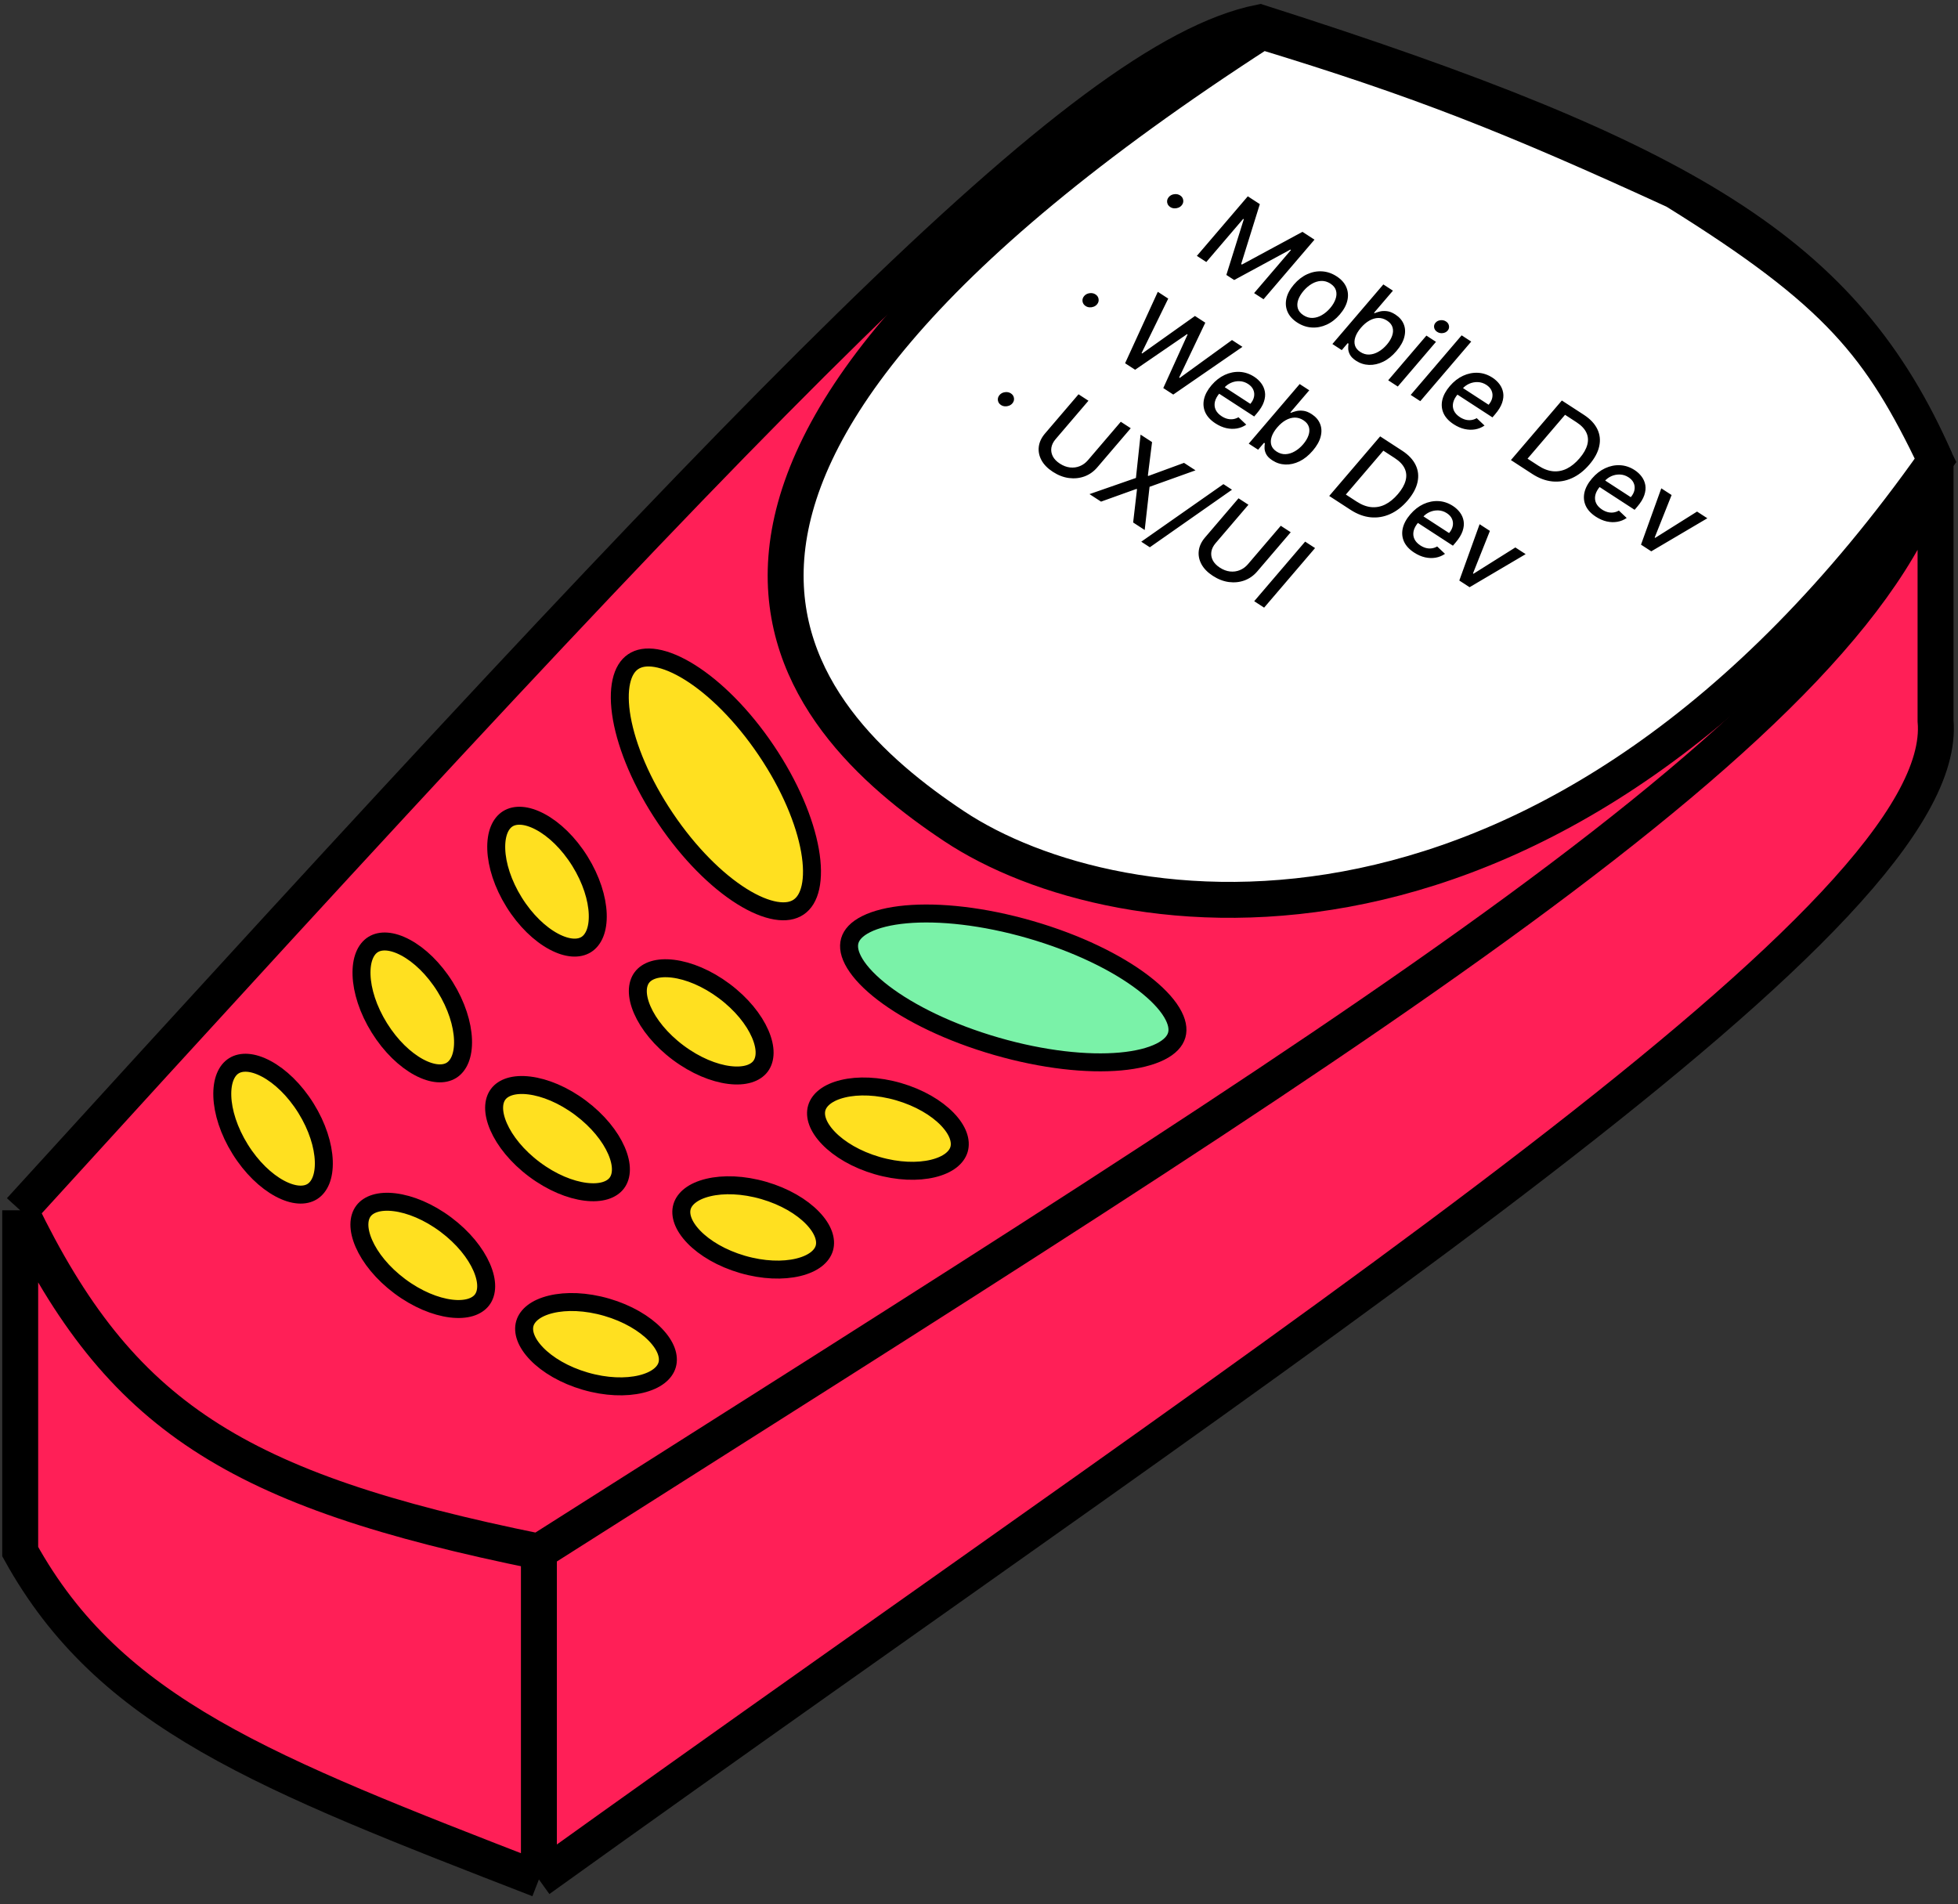 <svg width="436" height="424" viewBox="0 0 436 424" fill="none" xmlns="http://www.w3.org/2000/svg">
<rect x="0" y="0" width="436" height="424" fill="#333333" stroke="none"/>
<path d="M118.955 418.094C58.53 394.644 24.33 381.371 4.5 345.5V269.5C168.762 89.18 240.844 13.015 280.5 5C375.923 35.444 410.803 56.392 431 102.5V160.5C434.815 203.397 294.422 293.28 120 418.5L118.955 418.094Z" fill="#FF1F57"/>
<path d="M120 418.5C58.924 394.796 24.444 381.577 4.5 345.5V269.5M120 418.5V345.5M120 418.5C294.422 293.28 434.815 203.397 431 160.5V102.5M120 345.5C52.232 331.745 26.65 315.311 4.5 269.5M120 345.5C301.735 230.032 415.936 161.094 431 102.5M4.5 269.5C168.762 89.18 240.844 13.015 280.5 5C375.923 35.444 410.803 56.392 431 102.5" stroke="black" stroke-width="8"/>
<path d="M189.229 209.472C189.616 208.131 190.736 206.844 192.889 205.77C195.043 204.695 198.045 203.938 201.757 203.602C209.167 202.933 218.975 203.982 229.381 206.986C239.787 209.991 248.644 214.331 254.557 218.848C257.519 221.11 259.655 223.351 260.905 225.409C262.154 227.465 262.415 229.152 262.028 230.493C261.641 231.833 260.521 233.12 258.368 234.194C256.214 235.269 253.212 236.027 249.5 236.363C242.09 237.032 232.282 235.982 221.876 232.978C211.471 229.974 202.612 225.634 196.7 221.117C193.738 218.855 191.602 216.613 190.352 214.555C189.104 212.499 188.842 210.813 189.229 209.472Z" fill="#7AF2A8" stroke="black" stroke-width="4"/>
<path d="M140.993 147.337C142.23 146.503 143.911 146.181 146.088 146.55C148.279 146.921 150.848 147.978 153.639 149.726C159.217 153.22 165.352 159.274 170.628 167.101C175.904 174.928 179.214 182.887 180.36 189.368C180.933 192.611 180.948 195.389 180.47 197.559C179.995 199.715 179.067 201.152 177.829 201.986C176.591 202.821 174.911 203.142 172.735 202.773C170.544 202.402 167.974 201.347 165.183 199.598C159.606 196.104 153.471 190.049 148.195 182.222C142.919 174.396 139.609 166.437 138.462 159.956C137.889 156.713 137.874 153.934 138.352 151.764C138.827 149.608 139.755 148.171 140.993 147.337Z" fill="#FFE020" stroke="black" stroke-width="4"/>
<path d="M113.082 182.318C114.707 181.306 117.228 181.347 120.326 183.008C123.369 184.64 126.583 187.667 129.132 191.761C131.681 195.856 132.98 200.076 133.102 203.526C133.226 207.039 132.15 209.319 130.525 210.331C128.9 211.343 126.379 211.302 123.281 209.641C120.239 208.009 117.026 204.981 114.476 200.887C111.927 196.793 110.628 192.573 110.506 189.123C110.382 185.61 111.458 183.33 113.082 182.318Z" fill="#FFE020" stroke="black" stroke-width="4"/>
<path d="M142.929 217.661C144.061 216.147 146.408 215.277 149.895 215.708C153.317 216.131 157.409 217.79 161.274 220.679C165.138 223.568 167.888 227.022 169.262 230.185C170.662 233.407 170.492 235.905 169.36 237.419C168.229 238.933 165.881 239.803 162.394 239.372C158.972 238.949 154.88 237.291 151.015 234.402C147.15 231.513 144.402 228.058 143.027 224.895C141.627 221.673 141.797 219.175 142.929 217.661Z" fill="#FFE020" stroke="black" stroke-width="4"/>
<path d="M181.873 246.705C182.401 244.89 184.293 243.251 187.709 242.43C191.062 241.624 195.476 241.741 200.109 243.089C204.742 244.437 208.529 246.706 210.926 249.185C213.369 251.711 214.087 254.109 213.559 255.924C213.031 257.739 211.138 259.378 207.722 260.199C204.369 261.005 199.955 260.889 195.322 259.541C190.689 258.193 186.902 255.922 184.505 253.444C182.062 250.918 181.345 248.52 181.873 246.705Z" fill="#FFE020" stroke="black" stroke-width="4"/>
<path d="M151.873 268.705C152.401 266.89 154.293 265.251 157.709 264.43C161.062 263.624 165.476 263.741 170.109 265.089C174.742 266.437 178.529 268.706 180.926 271.185C183.369 273.711 184.087 276.109 183.559 277.924C183.031 279.739 181.138 281.378 177.722 282.199C174.369 283.005 169.955 282.889 165.322 281.541C160.689 280.193 156.902 277.922 154.505 275.444C152.062 272.918 151.345 270.52 151.873 268.705Z" fill="#FFE020" stroke="black" stroke-width="4"/>
<path d="M116.873 294.705C117.401 292.89 119.293 291.251 122.709 290.43C126.062 289.624 130.476 289.741 135.109 291.089C139.742 292.437 143.529 294.706 145.926 297.185C148.369 299.711 149.087 302.109 148.559 303.924C148.031 305.739 146.138 307.378 142.722 308.199C139.369 309.005 134.955 308.889 130.322 307.541C125.689 306.193 121.902 303.922 119.505 301.444C117.062 298.918 116.345 296.52 116.873 294.705Z" fill="#FFE020" stroke="black" stroke-width="4"/>
<path d="M110.929 243.661C112.061 242.147 114.408 241.277 117.895 241.708C121.317 242.131 125.409 243.79 129.274 246.679C133.138 249.568 135.888 253.022 137.262 256.185C138.662 259.407 138.492 261.905 137.36 263.419C136.229 264.933 133.881 265.803 130.394 265.372C126.972 264.949 122.88 263.291 119.015 260.402C115.15 257.513 112.402 254.058 111.027 250.895C109.627 247.673 109.797 245.175 110.929 243.661Z" fill="#FFE020" stroke="black" stroke-width="4"/>
<path d="M80.929 269.661C82.061 268.147 84.408 267.277 87.895 267.708C91.317 268.131 95.409 269.79 99.274 272.679C103.138 275.568 105.888 279.022 107.262 282.185C108.662 285.407 108.492 287.905 107.36 289.419C106.229 290.933 103.881 291.803 100.394 291.372C96.972 290.949 92.88 289.291 89.015 286.402C85.15 283.513 82.402 280.058 81.027 276.895C79.627 273.673 79.797 271.175 80.929 269.661Z" fill="#FFE020" stroke="black" stroke-width="4"/>
<path d="M83.082 210.318C84.707 209.306 87.228 209.347 90.326 211.008C93.369 212.64 96.583 215.667 99.132 219.761C101.681 223.856 102.98 228.076 103.102 231.526C103.226 235.039 102.15 237.319 100.525 238.331C98.9 239.343 96.379 239.302 93.281 237.641C90.239 236.009 87.026 232.981 84.476 228.887C81.927 224.793 80.628 220.573 80.506 217.123C80.382 213.61 81.457 211.33 83.082 210.318Z" fill="#FFE020" stroke="black" stroke-width="4"/>
<path d="M52.082 237.318C53.707 236.306 56.228 236.347 59.326 238.008C62.369 239.64 65.583 242.667 68.132 246.761C70.681 250.856 71.98 255.076 72.102 258.526C72.226 262.039 71.15 264.319 69.525 265.331C67.9 266.343 65.379 266.302 62.281 264.641C59.239 263.009 56.026 259.981 53.476 255.887C50.927 251.793 49.628 247.573 49.506 244.123C49.382 240.61 50.458 238.33 52.082 237.318Z" fill="#FFE020" stroke="black" stroke-width="4"/>
<path d="M373 42.5C336.584 25.787 316.396 17.777 281 7C125.797 107.176 176.637 160.206 212.5 184C248.363 207.794 346.176 222.728 431 102.5C418.801 77.135 409.557 65.178 373 42.5Z" fill="white" stroke="black" stroke-width="8"/>
<path d="M260.585 46.101C260.194 45.847 259.966 45.504 259.899 45.07C259.835 44.633 259.957 44.235 260.264 43.876C260.566 43.522 260.965 43.311 261.46 43.244C261.959 43.172 262.404 43.263 262.795 43.516C263.185 43.77 263.412 44.116 263.475 44.554C263.542 44.987 263.424 45.38 263.122 45.735C262.919 45.972 262.665 46.147 262.362 46.259C262.067 46.37 261.763 46.413 261.449 46.391C261.135 46.368 260.847 46.271 260.585 46.101ZM277.855 43.713L280.534 45.455L276.376 58.796L276.547 58.908L290.023 51.624L292.703 53.366L281.36 66.633L279.259 65.267L287.467 55.667L287.331 55.578L274.824 62.353L273.081 61.22L276.962 48.827L276.826 48.739L268.613 58.345L266.512 56.979L277.855 43.713ZM288.85 71.815C287.821 71.146 287.106 70.348 286.704 69.422C286.303 68.496 286.219 67.511 286.452 66.466C286.685 65.422 287.242 64.386 288.12 63.358C289.003 62.326 289.986 61.561 291.071 61.064C292.156 60.566 293.265 60.353 294.397 60.424C295.53 60.495 296.61 60.865 297.639 61.534C298.668 62.203 299.383 63.001 299.785 63.927C300.186 64.853 300.269 65.841 300.032 66.889C299.795 67.938 299.235 68.978 298.352 70.01C297.474 71.038 296.494 71.799 295.412 72.292C294.331 72.785 293.224 72.996 292.092 72.925C290.96 72.854 289.879 72.484 288.85 71.815ZM290.247 70.193C290.914 70.627 291.603 70.826 292.315 70.792C293.026 70.757 293.714 70.542 294.378 70.147C295.046 69.756 295.654 69.24 296.2 68.601C296.743 67.966 297.134 67.314 297.374 66.643C297.622 65.971 297.666 65.331 297.504 64.722C297.343 64.113 296.929 63.592 296.262 63.158C295.59 62.722 294.894 62.521 294.175 62.557C293.459 62.596 292.766 62.814 292.093 63.21C291.43 63.605 290.826 64.12 290.284 64.754C289.737 65.394 289.342 66.047 289.097 66.714C288.857 67.385 288.82 68.022 288.985 68.627C289.155 69.235 289.576 69.757 290.247 70.193ZM296.694 76.602L308.037 63.335L310.173 64.724L305.958 69.654L306.087 69.738C306.388 69.611 306.772 69.487 307.238 69.367C307.704 69.247 308.231 69.22 308.819 69.286C309.41 69.348 310.047 69.601 310.728 70.044C311.614 70.62 312.231 71.337 312.58 72.195C312.928 73.053 312.973 73.993 312.715 75.014C312.462 76.039 311.875 77.089 310.956 78.164C310.036 79.24 309.05 80.033 307.998 80.545C306.949 81.052 305.902 81.288 304.857 81.254C303.815 81.215 302.851 80.908 301.965 80.332C301.298 79.898 300.84 79.442 300.589 78.963C300.344 78.488 300.218 78.037 300.213 77.61C300.207 77.183 300.23 76.822 300.283 76.526L300.104 76.41L298.78 77.959L296.694 76.602ZM303.041 72.988C302.443 73.688 302.031 74.374 301.804 75.046C301.577 75.719 301.549 76.342 301.718 76.915C301.891 77.485 302.284 77.969 302.899 78.368C303.537 78.784 304.202 78.977 304.893 78.949C305.587 78.917 306.271 78.707 306.944 78.318C307.623 77.932 308.246 77.407 308.814 76.742C309.376 76.085 309.77 75.425 309.998 74.76C310.23 74.098 310.259 73.475 310.084 72.891C309.914 72.309 309.507 71.81 308.864 71.392C308.245 70.989 307.597 70.793 306.921 70.804C306.249 70.818 305.583 71.012 304.92 71.388C304.258 71.764 303.632 72.297 303.041 72.988ZM309.118 84.679L317.625 74.729L319.761 76.118L311.254 86.069L309.118 84.679ZM320.016 73.896C319.645 73.654 319.422 73.334 319.347 72.936C319.281 72.537 319.382 72.18 319.652 71.865C319.925 71.545 320.289 71.358 320.743 71.304C321.205 71.249 321.622 71.341 321.994 71.583C322.365 71.825 322.584 72.145 322.651 72.544C322.725 72.942 322.626 73.301 322.353 73.621C322.083 73.936 321.717 74.121 321.255 74.177C320.801 74.231 320.388 74.137 320.016 73.896ZM327.608 76.059L316.265 89.326L314.129 87.937L325.471 74.671L327.608 76.059ZM323.698 94.471C322.616 93.768 321.864 92.953 321.441 92.026C321.027 91.098 320.934 90.114 321.164 89.074C321.402 88.033 321.962 86.996 322.844 85.964C323.716 84.945 324.693 84.183 325.777 83.678C326.866 83.176 327.975 82.954 329.105 83.01C330.241 83.069 331.318 83.43 332.337 84.093C332.956 84.496 333.477 84.979 333.9 85.542C334.322 86.106 334.594 86.736 334.717 87.434C334.839 88.132 334.762 88.885 334.486 89.693C334.214 90.497 333.692 91.35 332.92 92.253L332.333 92.939L323.609 87.267L324.849 85.816L331.48 90.127C331.916 89.618 332.188 89.092 332.295 88.55C332.406 88.004 332.352 87.482 332.133 86.984C331.919 86.489 331.536 86.062 330.984 85.702C330.383 85.312 329.745 85.105 329.068 85.082C328.4 85.057 327.762 85.18 327.153 85.449C326.553 85.718 326.041 86.1 325.616 86.597L324.647 87.731C324.078 88.396 323.723 89.045 323.582 89.679C323.445 90.315 323.505 90.909 323.761 91.458C324.021 92.004 324.463 92.479 325.087 92.885C325.492 93.148 325.906 93.336 326.328 93.449C326.753 93.558 327.178 93.586 327.602 93.532C328.026 93.478 328.435 93.338 328.83 93.111L330.569 94.756C329.946 95.19 329.251 95.474 328.485 95.608C327.727 95.74 326.937 95.714 326.117 95.53C325.304 95.344 324.498 94.991 323.698 94.471ZM341.183 105.526L336.445 102.446L347.788 89.18L352.675 92.357C354.109 93.289 355.114 94.356 355.688 95.556C356.267 96.751 356.407 98.022 356.109 99.367C355.82 100.711 355.087 102.072 353.909 103.449C352.727 104.831 351.433 105.838 350.027 106.469C348.625 107.103 347.171 107.347 345.665 107.201C344.163 107.051 342.669 106.492 341.183 105.526ZM340.149 102.133L342.557 103.698C343.671 104.423 344.76 104.835 345.823 104.935C346.89 105.031 347.917 104.835 348.905 104.348C349.895 103.857 350.839 103.086 351.737 102.037C352.626 100.996 353.198 99.994 353.452 99.03C353.71 98.069 353.64 97.167 353.242 96.323C352.844 95.48 352.111 94.712 351.044 94.018L348.501 92.364L340.149 102.133ZM355.353 115.052C354.272 114.349 353.52 113.534 353.097 112.607C352.682 111.679 352.59 110.695 352.819 109.655C353.057 108.614 353.618 107.577 354.5 106.545C355.371 105.526 356.349 104.764 357.433 104.259C358.521 103.757 359.631 103.534 360.761 103.591C361.896 103.65 362.974 104.011 363.993 104.674C364.612 105.076 365.133 105.56 365.555 106.123C365.978 106.687 366.25 107.317 366.373 108.015C366.495 108.713 366.418 109.466 366.142 110.274C365.87 111.078 365.348 111.931 364.576 112.834L363.989 113.52L355.265 107.848L356.505 106.397L363.136 110.708C363.572 110.199 363.843 109.673 363.951 109.131C364.062 108.585 364.008 108.063 363.789 107.565C363.575 107.07 363.192 106.642 362.639 106.283C362.039 105.893 361.401 105.686 360.724 105.663C360.056 105.638 359.417 105.761 358.809 106.03C358.209 106.299 357.696 106.681 357.272 107.178L356.303 108.311C355.734 108.976 355.379 109.626 355.237 110.259C355.101 110.896 355.16 111.489 355.417 112.039C355.677 112.584 356.119 113.06 356.743 113.466C357.148 113.729 357.561 113.917 357.983 114.03C358.409 114.139 358.834 114.167 359.258 114.113C359.682 114.059 360.091 113.919 360.485 113.692L362.225 115.337C361.601 115.771 360.907 116.055 360.14 116.188C359.382 116.321 358.593 116.295 357.772 116.11C356.96 115.925 356.154 115.572 355.353 115.052ZM380.186 115.403L367.699 122.766L365.413 121.279L369.932 108.737L372.226 110.228L368.459 119.692L368.574 119.766L377.892 113.912L380.186 115.403ZM241.739 68.143C241.349 67.889 241.12 67.546 241.053 67.112C240.99 66.675 241.112 66.277 241.418 65.918C241.721 65.564 242.12 65.353 242.615 65.286C243.114 65.213 243.559 65.305 243.949 65.558C244.34 65.812 244.567 66.158 244.63 66.596C244.697 67.029 244.579 67.422 244.276 67.777C244.073 68.014 243.82 68.189 243.517 68.301C243.222 68.412 242.918 68.456 242.604 68.433C242.289 68.41 242.001 68.313 241.739 68.143ZM250.532 80.884L257.816 64.979L260.138 66.489L254.205 78.616L254.341 78.704L266.09 70.358L268.391 71.854L262.567 84.062L262.703 84.151L274.336 75.719L276.665 77.234L261.257 87.857L259.035 86.412L264.451 74.473L264.337 74.399L252.761 82.334L250.532 80.884ZM270.642 94.271C269.561 93.568 268.809 92.753 268.386 91.827C267.971 90.899 267.878 89.915 268.108 88.874C268.346 87.833 268.906 86.797 269.789 85.764C270.66 84.745 271.638 83.983 272.722 83.478C273.81 82.977 274.92 82.754 276.05 82.81C277.185 82.87 278.262 83.231 279.282 83.893C279.901 84.296 280.422 84.779 280.844 85.343C281.266 85.906 281.539 86.537 281.661 87.234C281.784 87.932 281.707 88.685 281.431 89.493C281.158 90.297 280.636 91.151 279.865 92.053L279.278 92.74L270.553 87.068L271.794 85.617L278.425 89.928C278.86 89.418 279.132 88.892 279.239 88.351C279.35 87.805 279.296 87.283 279.078 86.784C278.864 86.289 278.481 85.862 277.928 85.503C277.328 85.112 276.689 84.906 276.013 84.882C275.344 84.858 274.706 84.98 274.097 85.25C273.497 85.518 272.985 85.901 272.561 86.397L271.591 87.531C271.023 88.196 270.668 88.845 270.526 89.479C270.389 90.116 270.449 90.709 270.705 91.259C270.966 91.804 271.408 92.279 272.032 92.685C272.437 92.948 272.85 93.137 273.272 93.25C273.698 93.359 274.123 93.386 274.547 93.333C274.97 93.279 275.38 93.138 275.774 92.911L277.514 94.556C276.89 94.991 276.195 95.275 275.429 95.408C274.671 95.54 273.882 95.514 273.061 95.33C272.249 95.144 271.442 94.792 270.642 94.271ZM278.065 98.785L289.407 85.518L291.544 86.907L287.329 91.837L287.458 91.92C287.759 91.793 288.142 91.67 288.608 91.55C289.074 91.429 289.601 91.402 290.189 91.469C290.781 91.531 291.417 91.783 292.099 92.226C292.985 92.802 293.602 93.519 293.95 94.378C294.299 95.236 294.344 96.175 294.086 97.197C293.832 98.221 293.246 99.271 292.326 100.347C291.407 101.422 290.421 102.215 289.368 102.727C288.32 103.234 287.273 103.471 286.227 103.436C285.186 103.398 284.222 103.09 283.336 102.514C282.669 102.081 282.211 101.624 281.96 101.146C281.714 100.67 281.589 100.219 281.583 99.792C281.578 99.365 281.601 99.004 281.653 98.709L281.475 98.593L280.151 100.141L278.065 98.785ZM284.412 95.171C283.814 95.87 283.401 96.556 283.175 97.229C282.948 97.901 282.919 98.524 283.089 99.098C283.261 99.667 283.655 100.152 284.27 100.551C284.908 100.966 285.573 101.16 286.263 101.132C286.958 101.1 287.642 100.889 288.315 100.5C288.993 100.115 289.617 99.589 290.185 98.924C290.746 98.268 291.141 97.607 291.368 96.942C291.601 96.28 291.63 95.657 291.455 95.073C291.284 94.492 290.878 93.993 290.235 93.574C289.615 93.172 288.968 92.976 288.291 92.986C287.62 93 286.953 93.195 286.291 93.571C285.629 93.946 285.003 94.48 284.412 95.171ZM300.723 113.516L295.985 110.436L307.328 97.169L312.215 100.346C313.649 101.279 314.653 102.345 315.228 103.545C315.807 104.741 315.947 106.011 315.649 107.356C315.36 108.7 314.627 110.061 313.449 111.439C312.267 112.821 310.973 113.827 309.567 114.458C308.165 115.092 306.711 115.336 305.205 115.19C303.703 115.04 302.209 114.482 300.723 113.516ZM299.688 110.122L302.096 111.688C303.211 112.412 304.3 112.825 305.363 112.925C306.43 113.02 307.457 112.825 308.444 112.338C309.435 111.846 310.379 111.076 311.276 110.026C312.166 108.986 312.738 107.983 312.992 107.019C313.25 106.058 313.18 105.156 312.782 104.313C312.384 103.469 311.651 102.701 310.584 102.007L308.04 100.353L299.688 110.122ZM314.893 123.041C313.812 122.338 313.06 121.523 312.637 120.596C312.222 119.668 312.13 118.684 312.359 117.644C312.597 116.603 313.157 115.566 314.04 114.534C314.911 113.515 315.889 112.753 316.973 112.248C318.061 111.746 319.171 111.524 320.301 111.58C321.436 111.639 322.513 112 323.533 112.663C324.152 113.066 324.673 113.549 325.095 114.112C325.518 114.676 325.79 115.307 325.912 116.004C326.035 116.702 325.958 117.455 325.682 118.263C325.41 119.067 324.888 119.92 324.116 120.823L323.529 121.51L314.804 115.837L316.045 114.386L322.676 118.697C323.112 118.188 323.383 117.662 323.49 117.121C323.602 116.575 323.548 116.052 323.329 115.554C323.115 115.059 322.732 114.632 322.179 114.272C321.579 113.882 320.94 113.675 320.264 113.652C319.595 113.627 318.957 113.75 318.349 114.02C317.749 114.288 317.236 114.67 316.812 115.167L315.842 116.301C315.274 116.966 314.919 117.615 314.777 118.249C314.64 118.885 314.7 119.479 314.957 120.028C315.217 120.574 315.659 121.049 316.283 121.455C316.688 121.718 317.101 121.906 317.523 122.02C317.949 122.128 318.374 122.156 318.798 122.102C319.222 122.049 319.631 121.908 320.025 121.681L321.765 123.326C321.141 123.76 320.446 124.044 319.68 124.178C318.922 124.31 318.133 124.284 317.312 124.1C316.5 123.914 315.694 123.561 314.893 123.041ZM339.726 123.393L327.239 130.755L324.952 129.268L329.472 116.726L331.766 118.217L327.999 127.681L328.113 127.756L337.432 121.901L339.726 123.393ZM222.894 90.185C222.503 89.931 222.275 89.588 222.208 89.154C222.145 88.717 222.266 88.319 222.573 87.96C222.875 87.606 223.274 87.395 223.77 87.328C224.269 87.255 224.713 87.347 225.104 87.6C225.494 87.854 225.721 88.2 225.785 88.638C225.851 89.071 225.734 89.465 225.431 89.819C225.228 90.056 224.975 90.231 224.671 90.343C224.377 90.454 224.072 90.498 223.758 90.475C223.444 90.452 223.156 90.355 222.894 90.185ZM249.574 93.915L251.789 95.355L244.329 104.081C243.535 105.009 242.591 105.675 241.497 106.08C240.407 106.479 239.25 106.601 238.028 106.444C236.809 106.284 235.614 105.822 234.442 105.06C233.275 104.302 232.429 103.436 231.904 102.463C231.383 101.486 231.187 100.485 231.315 99.46C231.447 98.43 231.91 97.451 232.704 96.522L240.164 87.797L242.372 89.232L235.05 97.796C234.537 98.396 234.226 99.024 234.118 99.679C234.014 100.338 234.117 100.976 234.427 101.594C234.74 102.207 235.265 102.754 236.004 103.234C236.747 103.717 237.5 104.002 238.264 104.088C239.036 104.173 239.764 104.076 240.449 103.795C241.138 103.518 241.739 103.079 242.252 102.479L249.574 93.915ZM256.536 98.441L255.601 105.906L255.715 105.98L263.652 103.068L266.21 104.731L255.98 108.4L254.896 118.016L252.324 116.344L253.184 108.941L253.069 108.866L245.179 111.698L242.606 110.026L252.944 106.426L253.978 96.778L256.536 98.441ZM274.334 109.045L256.038 121.862L254.13 120.622L272.426 107.804L274.334 109.045ZM285.199 117.076L287.414 118.516L279.954 127.242C279.16 128.171 278.216 128.837 277.122 129.241C276.032 129.641 274.875 129.762 273.653 129.606C272.434 129.445 271.239 128.984 270.067 128.222C268.9 127.463 268.054 126.597 267.529 125.625C267.008 124.648 266.812 123.646 266.94 122.621C267.072 121.591 267.535 120.612 268.328 119.684L275.789 110.958L277.997 112.394L270.675 120.957C270.162 121.558 269.851 122.185 269.743 122.841C269.639 123.499 269.742 124.137 270.052 124.755C270.365 125.368 270.89 125.915 271.629 126.395C272.372 126.878 273.125 127.163 273.889 127.25C274.661 127.335 275.389 127.237 276.073 126.957C276.763 126.679 277.364 126.24 277.877 125.64L285.199 117.076ZM292.832 122.039L281.489 135.305L279.282 133.87L290.624 120.603L292.832 122.039Z" fill="black"/>
</svg>

